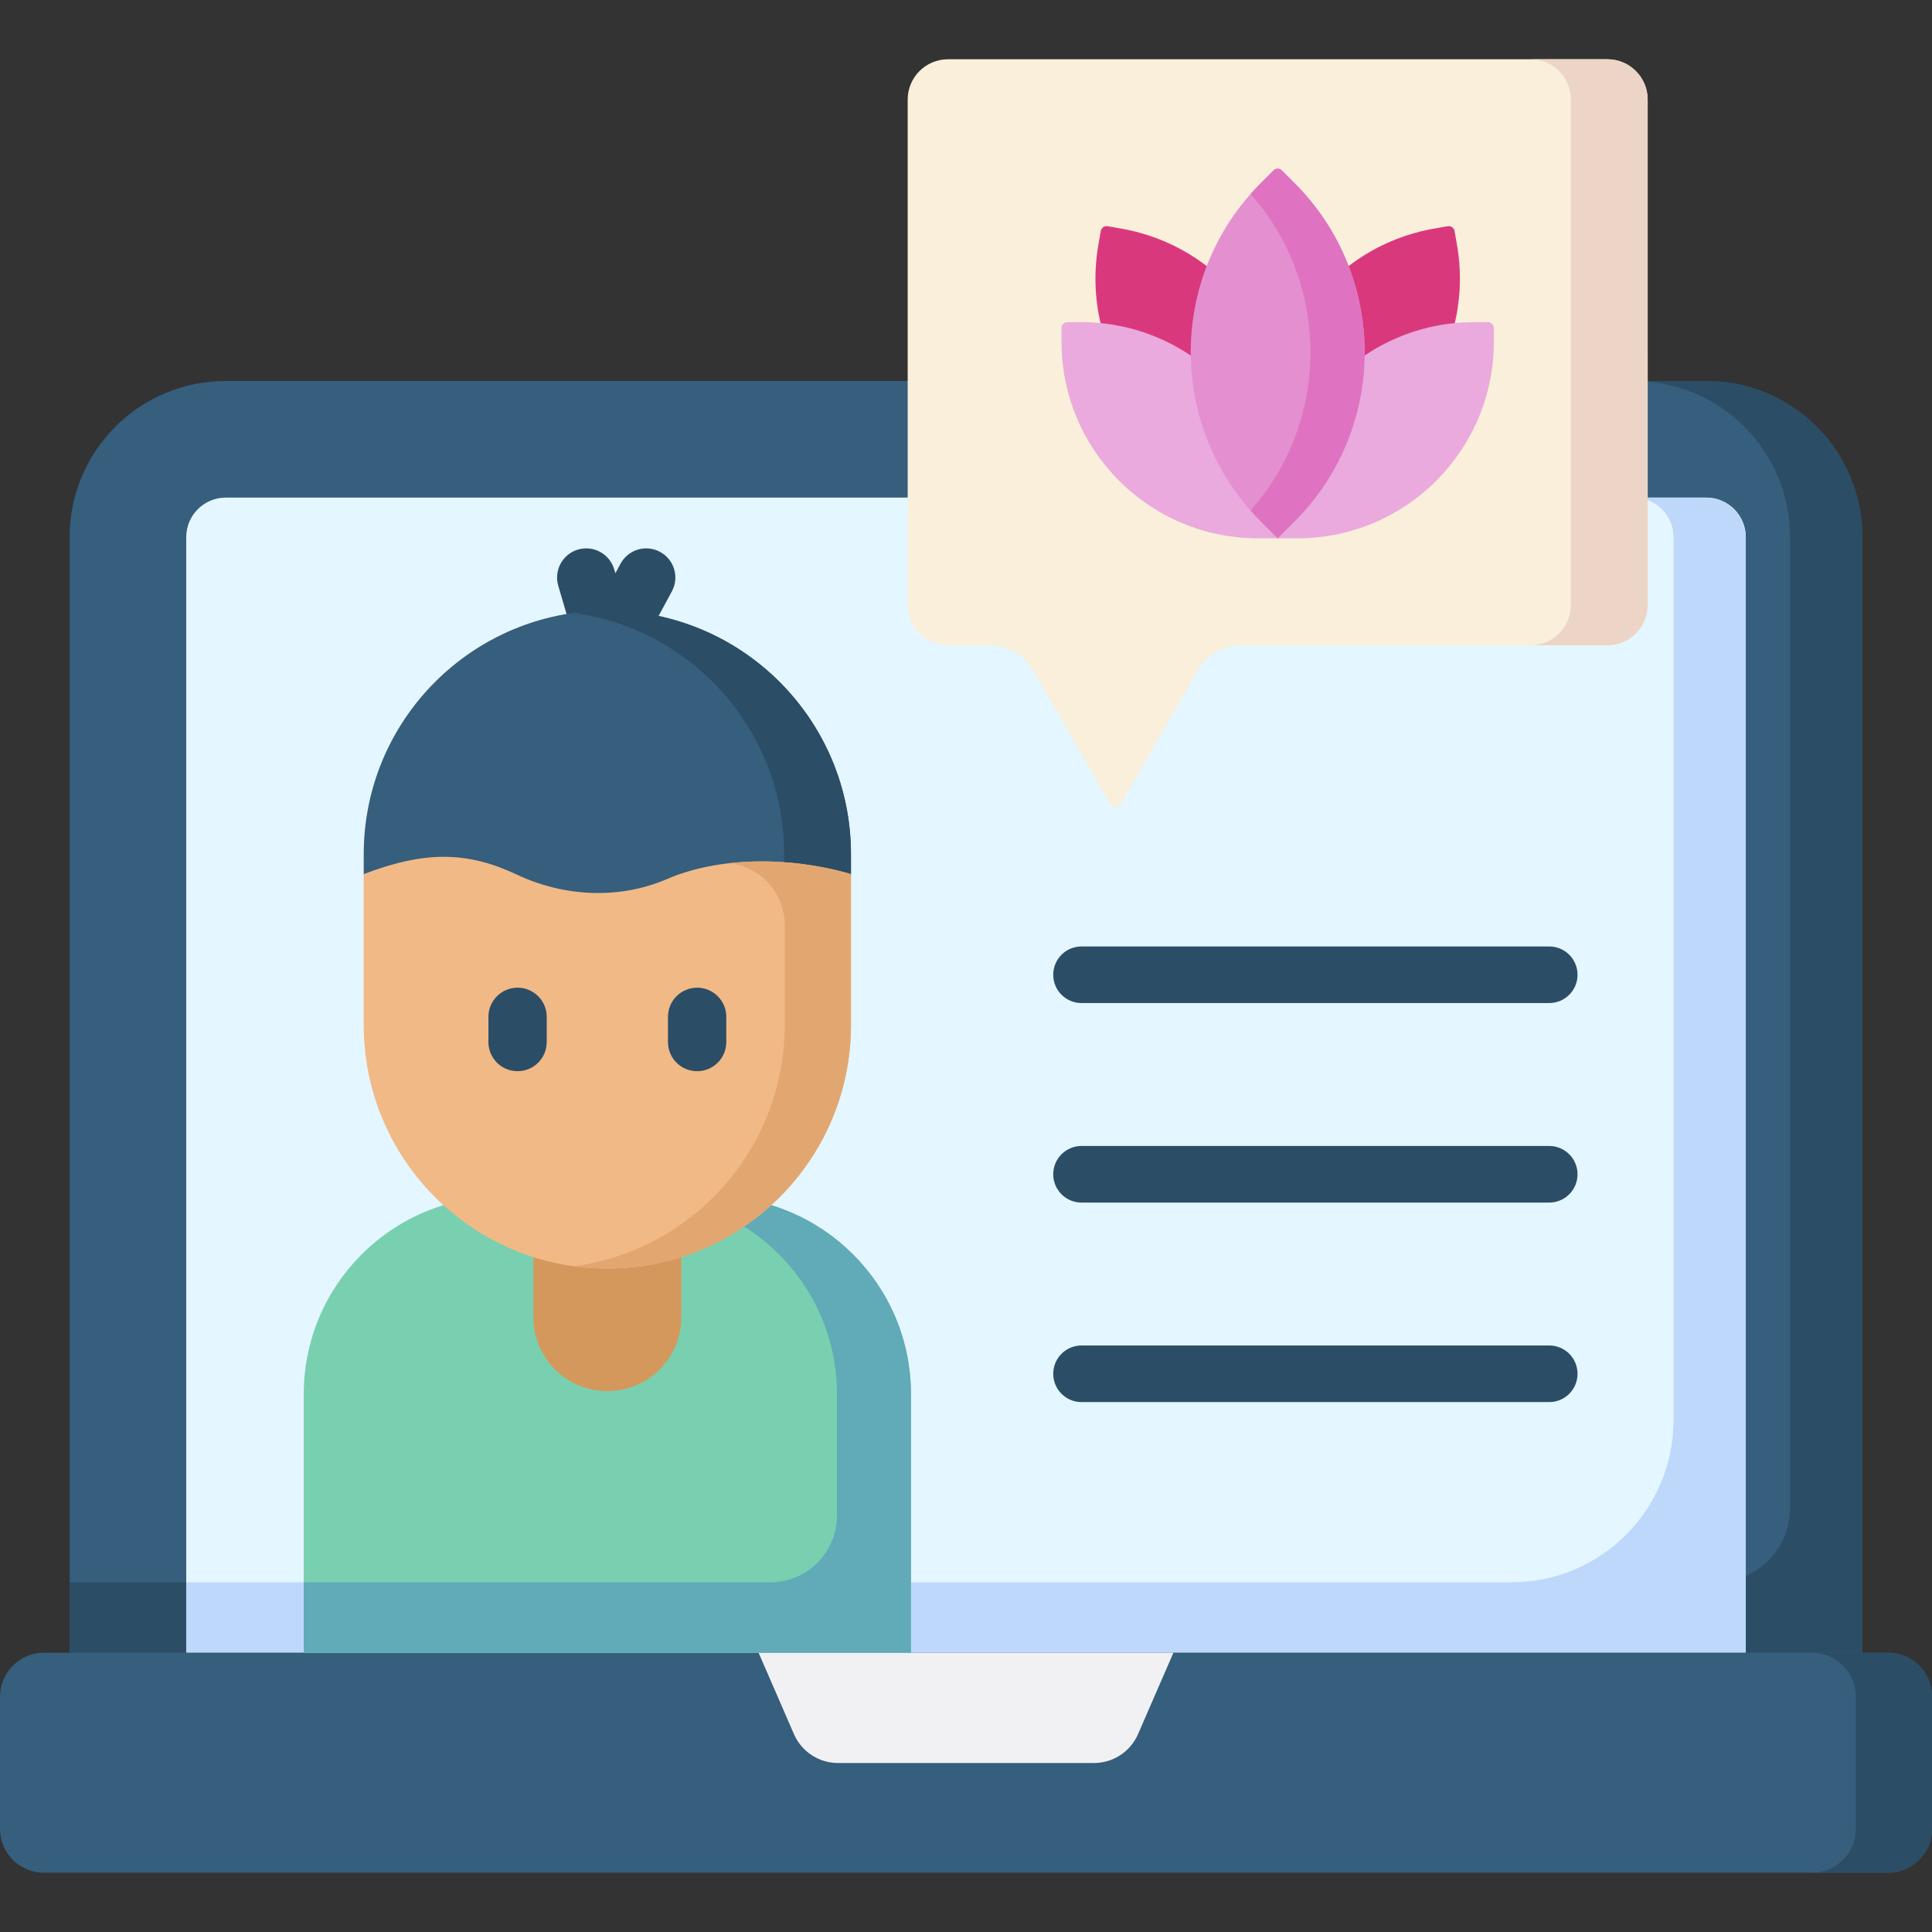 <?xml version="1.0" encoding="UTF-8" standalone="no"?> <svg id="Capa_1" enable-background="new 0 0 512 512" height="512" viewBox="0 0 512 512" width="512" xmlns="http://www.w3.org/2000/svg"><rect x="0" y="0" width="512" height="512" fill="#333333" stroke="none"/><g><path d="m493.554 437.989h-475.108v-295.639c0-22.858 18.53-41.388 41.388-41.388h392.332c22.858 0 41.388 18.53 41.388 41.388z" fill="#365e7d"/><path d="m493.554 142.35c0-22.858-18.53-41.388-41.388-41.388h-19.152c22.858 0 41.388 18.53 41.388 41.388v257.335c0 10.849-8.795 19.644-19.644 19.644h-436.312v18.661h455.957 19.152v-18.661-276.979z" fill="#2b4d66"/><path d="m49.352 437.989v-295.639c0-5.78 4.702-10.483 10.482-10.483h392.332c5.781 0 10.483 4.703 10.483 10.483v295.639z" fill="#e4f6ff"/><path d="m462.649 142.35c0-5.79-4.693-10.483-10.483-10.483h-19.152c5.781 0 10.483 4.703 10.483 10.483v233.998c0 23.738-19.243 42.981-42.981 42.981h-351.164v18.661h394.145 19.152v-18.661z" fill="#bed8fb"/><path d="m500.36 496.296h-488.72c-6.428 0-11.64-5.211-11.64-11.64v-35.027c0-6.428 5.211-11.64 11.64-11.64h488.72c6.428 0 11.64 5.211 11.64 11.64v35.027c0 6.428-5.211 11.64-11.64 11.64z" fill="#365e7d"/><path d="m500.36 437.989h-20.182c6.428 0 11.64 5.211 11.64 11.64v35.027c0 6.428-5.211 11.64-11.64 11.64h20.182c6.428 0 11.64-5.211 11.64-11.64v-35.027c0-6.429-5.211-11.64-11.64-11.64z" fill="#2b4d66"/><path d="m289.911 467.216h-67.822c-5.074 0-9.665-3.01-11.687-7.664l-9.37-21.563h109.935l-9.37 21.563c-2.021 4.654-6.612 7.664-11.686 7.664z" fill="#f1f1f4"/><path d="m241.415 437.989h-160.921v-68.529c0-28.916 23.441-52.357 52.357-52.357h56.207c28.916 0 52.357 23.441 52.357 52.357z" fill="#78d0b1"/><path d="m189.058 317.103h-19.612c28.916 0 52.357 23.441 52.357 52.357v32.195c0 9.761-7.913 17.673-17.673 17.673h-123.636v18.661h141.309 19.612v-18.661-49.868c0-28.916-23.441-52.357-52.357-52.357z" fill="#61aab7"/><path d="m160.954 368.674c-10.831 0-19.612-8.78-19.612-19.612v-32.399h39.223v32.399c.001 10.832-8.78 19.612-19.611 19.612z" fill="#d5985c"/><g><path d="m160.956 179.839c-.269 0-.539-.014-.811-.042-3.114-.328-5.722-2.503-6.605-5.508l-5.597-19.06c-1.202-4.094 1.143-8.388 5.236-9.59 4.093-1.203 8.387 1.142 9.591 5.237l.308 1.049 1.375-2.545c2.028-3.754 6.715-5.152 10.471-3.125 3.754 2.029 5.153 6.716 3.125 10.47l-10.298 19.06c-1.358 2.515-3.979 4.054-6.795 4.054z" fill="#2b4d66"/></g><path d="m102.156 252.556-5.764-20.822v-5.361c0-35.657 28.905-64.562 64.562-64.562 35.657 0 64.562 28.905 64.562 64.562v5.547z" fill="#365e7d"/><path d="m160.954 161.811c-3.005 0-5.957.222-8.852.619 31.466 4.317 55.71 31.291 55.71 63.943v31.947l17.704-26.586v-5.361c0-35.656-28.905-64.562-64.562-64.562z" fill="#2b4d66"/><path d="m160.954 336.185c-35.657 0-64.562-28.905-64.562-64.562v-39.978c16.385-6.27 27.59-5.979 40.547.12 12.577 5.92 27.13 6.662 39.896 1.162 13.353-5.753 31.963-6.146 48.681-1.282v39.978c0 35.657-28.905 64.562-64.562 64.562z" fill="#f1b986"/><g><path d="m193.241 228.77c.05.005.099.011.149.016 8.33.9 14.576 8.064 14.576 16.442v26.395c0 32.678-24.284 59.668-55.786 63.952 2.871.39 5.797.61 8.776.61 35.657 0 64.562-28.905 64.562-64.562v-39.978c-10.609-3.086-21.973-4.048-32.277-2.875z" fill="#e2a770"/></g><g><g><path d="m137.161 283.877c-4.268 0-7.726-3.459-7.726-7.726v-6.675c0-4.268 3.459-7.726 7.726-7.726s7.726 3.459 7.726 7.726v6.675c0 4.267-3.459 7.726-7.726 7.726z" fill="#2b4d66"/></g><g><path d="m184.748 283.877c-4.268 0-7.726-3.459-7.726-7.726v-6.675c0-4.268 3.459-7.726 7.726-7.726s7.726 3.459 7.726 7.726v6.675c0 4.267-3.458 7.726-7.726 7.726z" fill="#2b4d66"/></g></g><path d="m436.65 26.389c0-5.901-4.783-10.684-10.684-10.684h-174.736c-5.901 0-10.684 4.783-10.684 10.684v133.935c0 5.901 4.783 10.684 10.684 10.684h11.059c4.747 0 9.133 2.532 11.507 6.643l20.463 35.443c.279.484.796.782 1.355.782s1.075-.298 1.355-.782l20.463-35.443c2.374-4.111 6.76-6.643 11.507-6.643h97.027c5.901 0 10.684-4.783 10.684-10.684z" fill="#f9efda"/><path d="m425.966 15.704h-20.35c5.901 0 10.684 4.784 10.684 10.684v133.935c0 5.901-4.784 10.684-10.684 10.684h20.35c5.901 0 10.684-4.783 10.684-10.684v-133.934c0-5.901-4.784-10.685-10.684-10.685z" fill="#ecd5c6"/><g><path d="m338.537 125.987-5.122-.897c-28.334-4.962-47.282-31.953-42.32-60.287l.627-3.581c.149-.851.96-1.42 1.811-1.271l3.581.627c28.334 4.962 47.282 31.953 42.32 60.287z" fill="#da387d"/><g><path d="m338.659 125.987 5.122-.897c28.334-4.962 47.282-31.953 42.32-60.287l-.627-3.581c-.149-.851-.96-1.42-1.811-1.271l-3.581.627c-28.334 4.962-47.282 31.953-42.32 60.287z" fill="#da387d"/></g></g><path d="m338.598 142.661h-5.2c-28.765 0-52.084-23.319-52.084-52.084v-3.637c0-.864.7-1.564 1.564-1.564h3.636c28.765 0 52.084 23.319 52.084 52.084z" fill="#eaaadd"/><path d="m338.598 142.661v-5.2c0-28.765 23.319-52.084 52.084-52.084h3.636c.864 0 1.564.7 1.564 1.564v3.636c0 28.765-23.319 52.084-52.084 52.084z" fill="#eaaadd"/><path d="m338.598 142.661-4.476-4.476c-24.758-24.758-24.758-64.899 0-89.657l3.37-3.37c.611-.611 1.601-.611 2.212 0l3.37 3.37c24.758 24.758 24.758 64.899 0 89.657z" fill="#e490d0"/><path d="m343.074 138.185c24.758-24.758 24.758-64.899 0-89.657l-3.37-3.37c-.611-.611-1.601-.611-2.212 0l-3.37 3.37c-.939.939-1.83 1.907-2.698 2.888 21.145 23.918 21.145 59.963 0 83.881.868.981 1.759 1.949 2.698 2.888l4.476 4.476z" fill="#df73c1"/><g><path d="m410.562 265.82h-123.945c-4.143 0-7.5-3.357-7.5-7.5 0-4.142 3.357-7.5 7.5-7.5h123.945c4.143 0 7.5 3.358 7.5 7.5s-3.357 7.5-7.5 7.5z" fill="#2b4d66"/></g><g><path d="m410.562 318.694h-123.945c-4.143 0-7.5-3.357-7.5-7.5s3.357-7.5 7.5-7.5h123.945c4.143 0 7.5 3.357 7.5 7.5s-3.357 7.5-7.5 7.5z" fill="#2b4d66"/></g><g><path d="m410.562 371.567h-123.945c-4.143 0-7.5-3.357-7.5-7.5s3.357-7.5 7.5-7.5h123.945c4.143 0 7.5 3.357 7.5 7.5s-3.357 7.5-7.5 7.5z" fill="#2b4d66"/></g></g></svg>